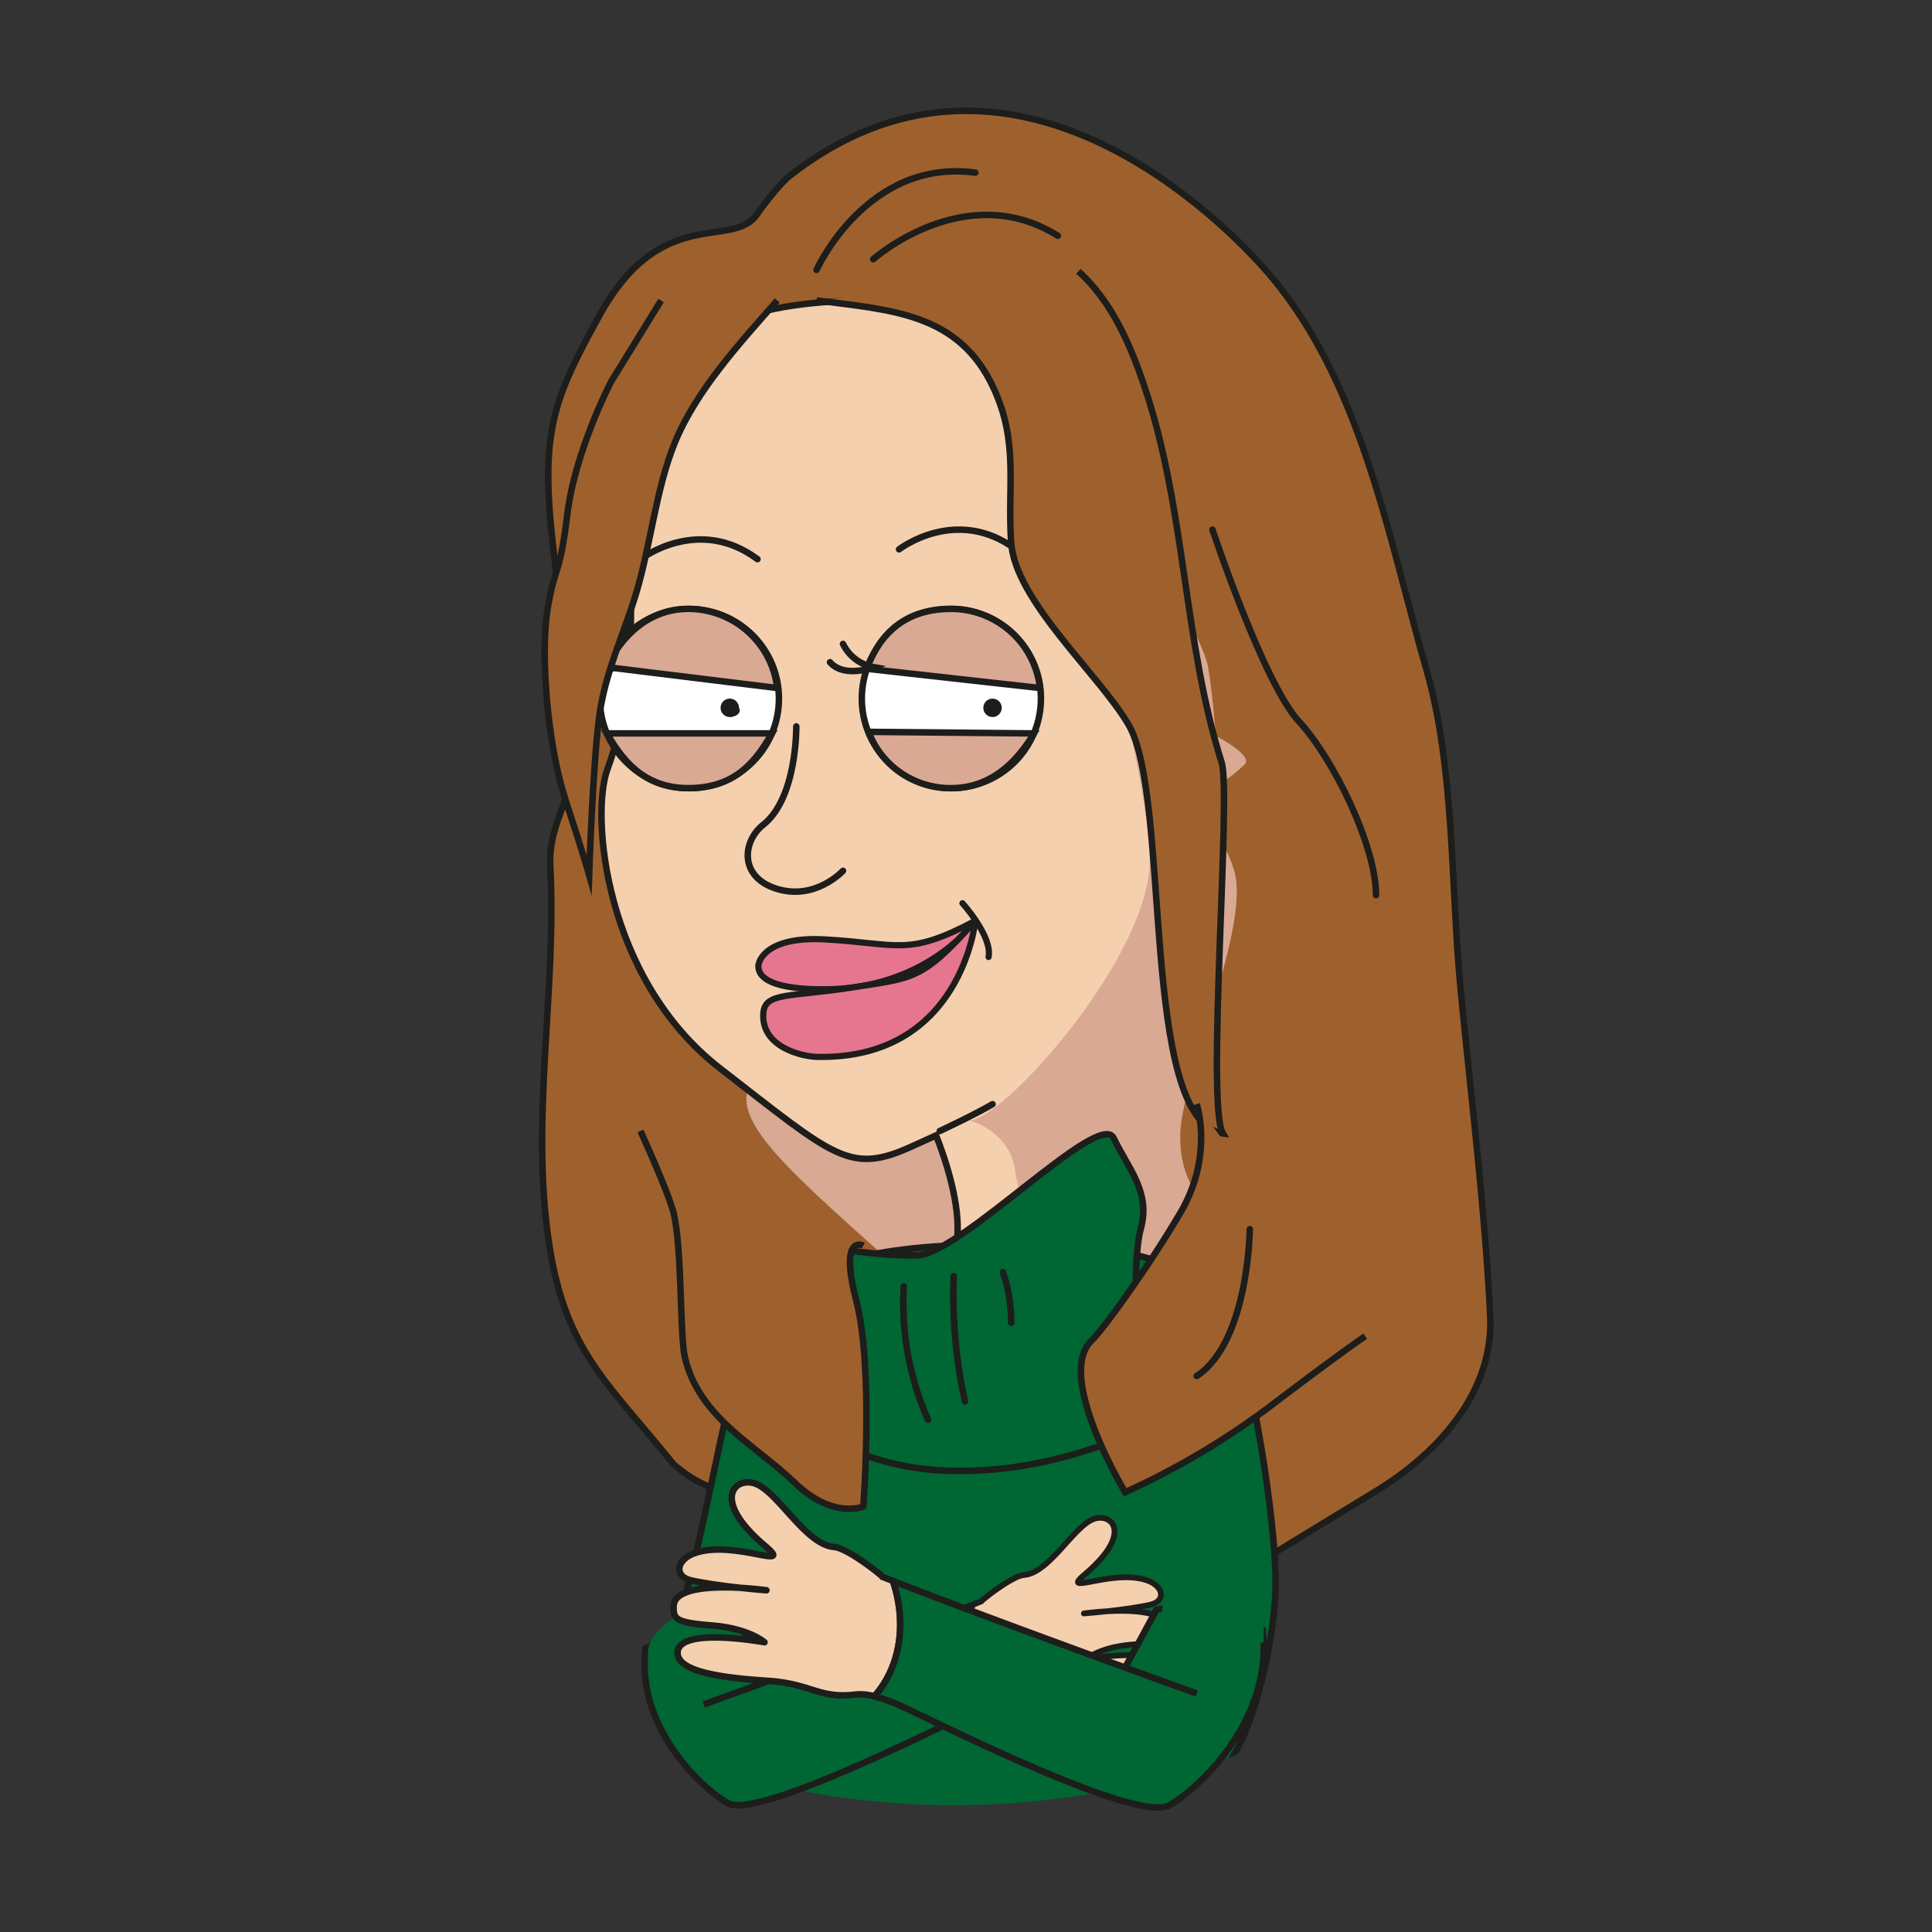<svg xmlns="http://www.w3.org/2000/svg" xmlns:xlink="http://www.w3.org/1999/xlink" viewBox="0 0 425.2 425.2"><rect x="0" y="0" width="425.2" height="425.2" fill="#333333" stroke="none"/><defs><style>.cls-1,.cls-11,.cls-15{fill:none;}.cls-2{isolation:isolate;}.cls-3{fill:#9e612d;}.cls-10,.cls-11,.cls-13,.cls-15,.cls-16,.cls-17,.cls-3,.cls-6,.cls-7,.cls-8,.cls-9{stroke:#1d1d1b;}.cls-13,.cls-15,.cls-3,.cls-6,.cls-7,.cls-8,.cls-9{stroke-miterlimit:10;}.cls-13,.cls-15,.cls-16,.cls-3,.cls-6,.cls-7,.cls-8,.cls-9{stroke-width:1.43px;}.cls-13,.cls-4{fill:#d9a994;}.cls-12,.cls-4{mix-blend-mode:darken;}.cls-5{clip-path:url(#clip-path);}.cls-18,.cls-6{fill:#063;}.cls-16,.cls-17,.cls-7,.cls-9{fill:#f5d0ae;}.cls-8{fill:#fff;}.cls-11,.cls-15,.cls-16,.cls-17,.cls-9{stroke-linecap:round;}.cls-10{fill:#e6768f;}.cls-10,.cls-11,.cls-16,.cls-17{stroke-linejoin:round;}.cls-10,.cls-11{stroke-width:1.36px;}.cls-14{fill:#1d1d1b;}.cls-17{stroke-width:1.26px;}</style><clipPath id="clip-path"><circle class="cls-1" cx="209.91" cy="217.55" r="179.75"/></clipPath></defs><title>девч1_2_2</title><g class="cls-2"><g id="Layer_1" data-name="Layer 1"><path class="cls-3" d="M173.85,38.65c46.62-36.33,92,6.6,104.27,20.31,21.35,23.91,27.22,58.62,35.8,88.37,6.24,21.64,5.36,47.83,7.52,70.24,2.3,23.92,5.34,48,6.53,72,.81,16.38-10.92,29.91-25.16,38.6L280.45,341.8,270.28,340s-5.64-24.59-10.49-26.28-57.82-9.11-65.42-7-22.15,4.46-33.78,0,20.75,10,6.09,20c-7.84,5.35-18.43-4.45-18.43-4.45h0c-14.61-18.14-23.9-24.94-27.46-48.94-4.09-27.53,1.77-55.24.31-82.86-.42-8,3.94-13.85,5.42-21.65,1.65-8.72-.37-17.46-1.68-26.08C118,97.88,119,92.87,132,69.31c13.67-24.68,29.36-14.23,34.67-22.22C167.86,45.32,171.67,40.35,173.85,38.65Z"/><path class="cls-4" d="M222.6,145.08l-71.85,36.55s2.22,16.31-3.48,27.93,19.27,24.42,17.32,30.33,5.35,13.83,15.06,23c11.24,10.6,21.26,18.63,22.42,21s-15.55,20.32-15.55,20.32L204.08,275l25.3,29.61,36.48-39.37s-6.67-4.48-6.07-16.35,15-44.42,12-56.61-15.34-17.2-15.34-17.2,8.68,1.95,17.49-6.88c4.31-4.34-40.68-23.53-53.43-12.45"/><g class="cls-5"><path class="cls-6" d="M209.35,274.15s-37.77.63-44,17.17-11.55,55.1-17.06,67,.52,26.45,7.94,31.33,66,19.55,110.07,1.95c8.33-3.33,14.45-29.88,14.45-43.45s-5.09-45.94-10.18-59.35S231,271.3,209.35,274.15Z"/></g><path class="cls-7" d="M262.16,174.31C253.25,126,244,63.48,185.85,66.21c-40.7,1.91-47.06,17.8-47.06,78.85,0,0-1.27,14-5.08,24.16s-.64,46.23,24.8,65.94,28.54,23.43,42.49,17l5-2.27h0s4.84,11.56,4.76,20.46,0,6.07-7.53,18c-2.85,4.5-.61,8.83,7.41,9.9,9.87,1.31,17.13-6.43,32.48-15.78,7.57-4.6-2.54-12.71-5.72-19.07-3.08-6.15-12.14-17.23-9.32-24.47C249.55,226.51,268.41,208.26,262.16,174.31Z"/><circle class="cls-8" cx="151.72" cy="153.75" r="19.71"/><circle class="cls-8" cx="209.38" cy="153.75" r="19.71"/><path class="cls-9" d="M175.25,159.87s.22,15.72-7.28,21.65c-4.6,3.64-5.39,11.58,3.09,14.13s14.47-4,14.47-4"/><path class="cls-10" d="M185.53,217.55c-2.91.25-18.45,1-18.63-4.81-.05-1.28,1.78-6.69,14.57-6,16.5.91,18.16,3.87,33.19-4.1C214.66,202.65,205.54,215.83,185.53,217.55Z"/><path class="cls-10" d="M179.71,232.6c-2.92-.07-12.21-2-11.72-9.58.3-4.73,6-3.55,19.51-5.68s15.44-1.49,27.16-14.69C214.66,202.65,211.63,233.35,179.71,232.6Z"/><path class="cls-11" d="M211.82,198.79s6.62,7.26,5.75,11.83"/><g class="cls-12"><path class="cls-13" d="M228.89,151.42A19.7,19.7,0,0,0,209.33,134c-11.46,0-16.25,7-18.55,13.18Z"/><path class="cls-13" d="M191.16,161.07a19.24,19.24,0,0,0,18.17,12.39c9.11,0,14.78-6.27,18.22-12.05Z"/></g><circle class="cls-14" cx="218.44" cy="155.78" r="2.03"/><path class="cls-15" d="M185.53,141.72a9.35,9.35,0,0,0,6.79,5.11s-6.47,2.52-9.65-1.08"/><g class="cls-12"><path class="cls-13" d="M171.06,151.42A19.71,19.71,0,0,0,151.49,134c-10.52,0-16.11,8.69-17.94,12.82Z"/><path class="cls-13" d="M133.55,161.41c2.94,4.85,7.42,12.05,17.94,12.05,10.68,0,15-6.27,18.4-12.05Z"/></g><circle class="cls-14" cx="160.61" cy="155.78" r="2.03"/><path class="cls-15" d="M127.7,142.1a9.35,9.35,0,0,0,6.79,5.11s-6.47,2.52-9.65-1.08"/><path class="cls-9" d="M197.87,120.9s12.57-9.75,25.71,0"/><path class="cls-9" d="M141,123.06s12.57-9.75,25.71,0"/><path class="cls-4" d="M225.43,73.31s29.19,97,27.54,117.78c-1.76,22-33.44,56.43-39.79,55.44,0,0,9,2.18,10.23,11.08s10,32.12,10,32.12,12.67-7.46,11.76-12.11-4.29-24.23-4.4-31.65,18.44-10.66,26.09-35.35c3.89-12.55.9-53.4-1-63.92S225.43,73.31,225.43,73.31Z"/><path class="cls-9" d="M206.83,248.92s8-3.76,11.61-5.91"/><path class="cls-16" d="M163,349.5c3.24.36,5.64.53,5.64.53S166.24,349.69,163,349.5Z"/><path class="cls-17" d="M214,353.23l2-.8c-.2-.06,6.73-5.6,9.37-5.8,5.41-.42,10.6-10.14,14.95-12.16,4-1.87,9.51,2.63-1.55,12-5.83,4.94,6.31-1.37,13.84,1.41,3.47,1.28,4.09,4.55.37,5.33-3,.63-6.58,1.1-9.44,1.41-2.83.16-5,.47-5,.47s2.12-.16,5-.47c5.34-.3,13.07-.1,13.07,3.65,0,2.25-.06,3.09-7.38,3.66s-10.3,3.27-10.3,3.27,16.91-3.12,16.91,2.07c0,3.74-9,4.87-17.47,5.43s-9.81,3.42-16.82,2.71a9.94,9.94,0,0,0-4,.3C212.31,369.71,211.33,361.07,214,353.23Z"/><path class="cls-6" d="M142.07,362.76s13.9-5.62,20.64-3.93l6.1,11.24-13.92,5.05s38.39-13.82,59.1-21.89c-2.66,7.84-1.68,16.48,3.58,22.47a30.25,30.25,0,0,0-4.78,1.67c-4.81,2.08-46.14,23.23-52.61,19.48S140,379.62,142.07,362.76Z"/><path class="cls-18" d="M161.71,353.23s3.44,7.06.47,9.73-22.16,8-19.28-1C144.28,357.59,156.91,348.51,161.71,353.23Z"/><path class="cls-15" d="M266.84,116.56s11.28,33.85,19,42.18,17,27.52,17,38.27"/><path class="cls-14" d="M162.64,155.78c.59,1.08-.55,2-2,2"/><path class="cls-16" d="M196.51,347.94l-2.31-.9c.22-.07-7.61-6.34-10.6-6.57-6.13-.47-12-11.47-16.92-13.76-4.57-2.12-10.76,3,1.76,13.57,6.6,5.58-7.15-1.55-15.67,1.59-3.92,1.45-4.62,5.15-.41,6,3.37.71,7.44,1.24,10.68,1.59,3.2.19,5.64.53,5.64.53s-2.4-.17-5.64-.53c-6-.34-14.79-.11-14.79,4.13,0,2.55.07,3.5,8.35,4.14s11.66,3.71,11.66,3.71-19.13-3.54-19.13,2.33c0,4.24,10.13,5.51,19.76,6.14s11.1,3.87,19,3.08a11.05,11.05,0,0,1,4.53.34C198.41,366.59,199.52,356.81,196.51,347.94Z"/><path class="cls-6" d="M277.88,358.72s-15.72-6.36-23.35-4.45L247.62,367l15.75,5.71s-43.43-15.64-66.86-24.77c3,8.87,1.9,18.65-4.06,25.43a33.44,33.44,0,0,1,5.42,1.88c5.44,2.36,52.2,26.29,59.52,22.05S280.25,377.8,277.88,358.72Z"/><polygon class="cls-18" points="256.64 347.94 255.53 356.19 272.52 365.08 278.12 361.3 278.12 349.5 256.64 347.94"/><path class="cls-15" d="M195.23,294.35s.23,17.12,33.66,7.19"/><path class="cls-15" d="M179.71,59.39S190.8,34.76,214.66,38"/><path class="cls-15" d="M192.18,57.05s20.21-17.93,40.63-5.16"/><path class="cls-6" d="M175.21,311.91s-5.22-20.75-2.48-22.86-13.42-8.77-14-11.44-.19-7.33,10.64-5.33,22.81,4.18,32.43,4S242,244,245.1,250.49s8.17,11.79,6,19.79-.75,28,.53,33.33-.26,12.73-4.82,13.37-18,7.4-38.61,6.68S175.21,311.91,175.21,311.91Z"/><path class="cls-3" d="M179.71,66.12c16.47,2.15,31.38,2.74,39,19.38,5.5,11.92,3,21.21,3.81,33.75.83,12.93,19.23,29,25.83,40.2,9.5,16.14,2.28,87.14,20.78,90-3.72-6.24,1.91-74.7-.27-81.63-8.52-27.12-7.85-55.54-16.94-82.61-3.15-9.39-7.24-18.87-14.59-25.51"/><path class="cls-3" d="M171.06,66.12c-8.13,9.27-17.82,19.76-22.53,31.27-4.22,10.33-5.31,22.65-8.61,33.46-2.66,8.72-6.52,16.73-7.91,25.94-1.49,9.87-2.35,35.78-2.35,35.78s-1.34-4.75-5.24-16.67S118.86,144,120.52,134s2.63-6.73,4.32-20.73S134.49,84,134.49,84l11-17.86"/><path class="cls-3" d="M263.37,243s3.8,11.35-3.58,23.89-17.15,25.83-19.59,28.2c-8,7.74,7.43,33.32,7.43,33.32a169.75,169.75,0,0,0,32.46-19.33c15.75-11.95,20.37-15,20.37-15"/><path class="cls-15" d="M275.06,270.51s-.23,24.82-11.69,32.33"/><path class="cls-3" d="M190,274.14s-5.41-2.75-1.55,12.09S190,331.55,190,331.55s-6.65,2.94-15.19-5.31-21-14.19-24.09-27.6c-1.13-4.89-.56-24-2.49-31.74-1.19-4.7-7.28-18-7.28-18"/><path class="cls-15" d="M198.91,283.11a63.46,63.46,0,0,0,5.33,29.34"/><path class="cls-15" d="M209.9,280.86a108.54,108.54,0,0,0,2.48,27.55"/><path class="cls-15" d="M220.74,280a33.58,33.58,0,0,1,1.79,11.11"/></g></g></svg>